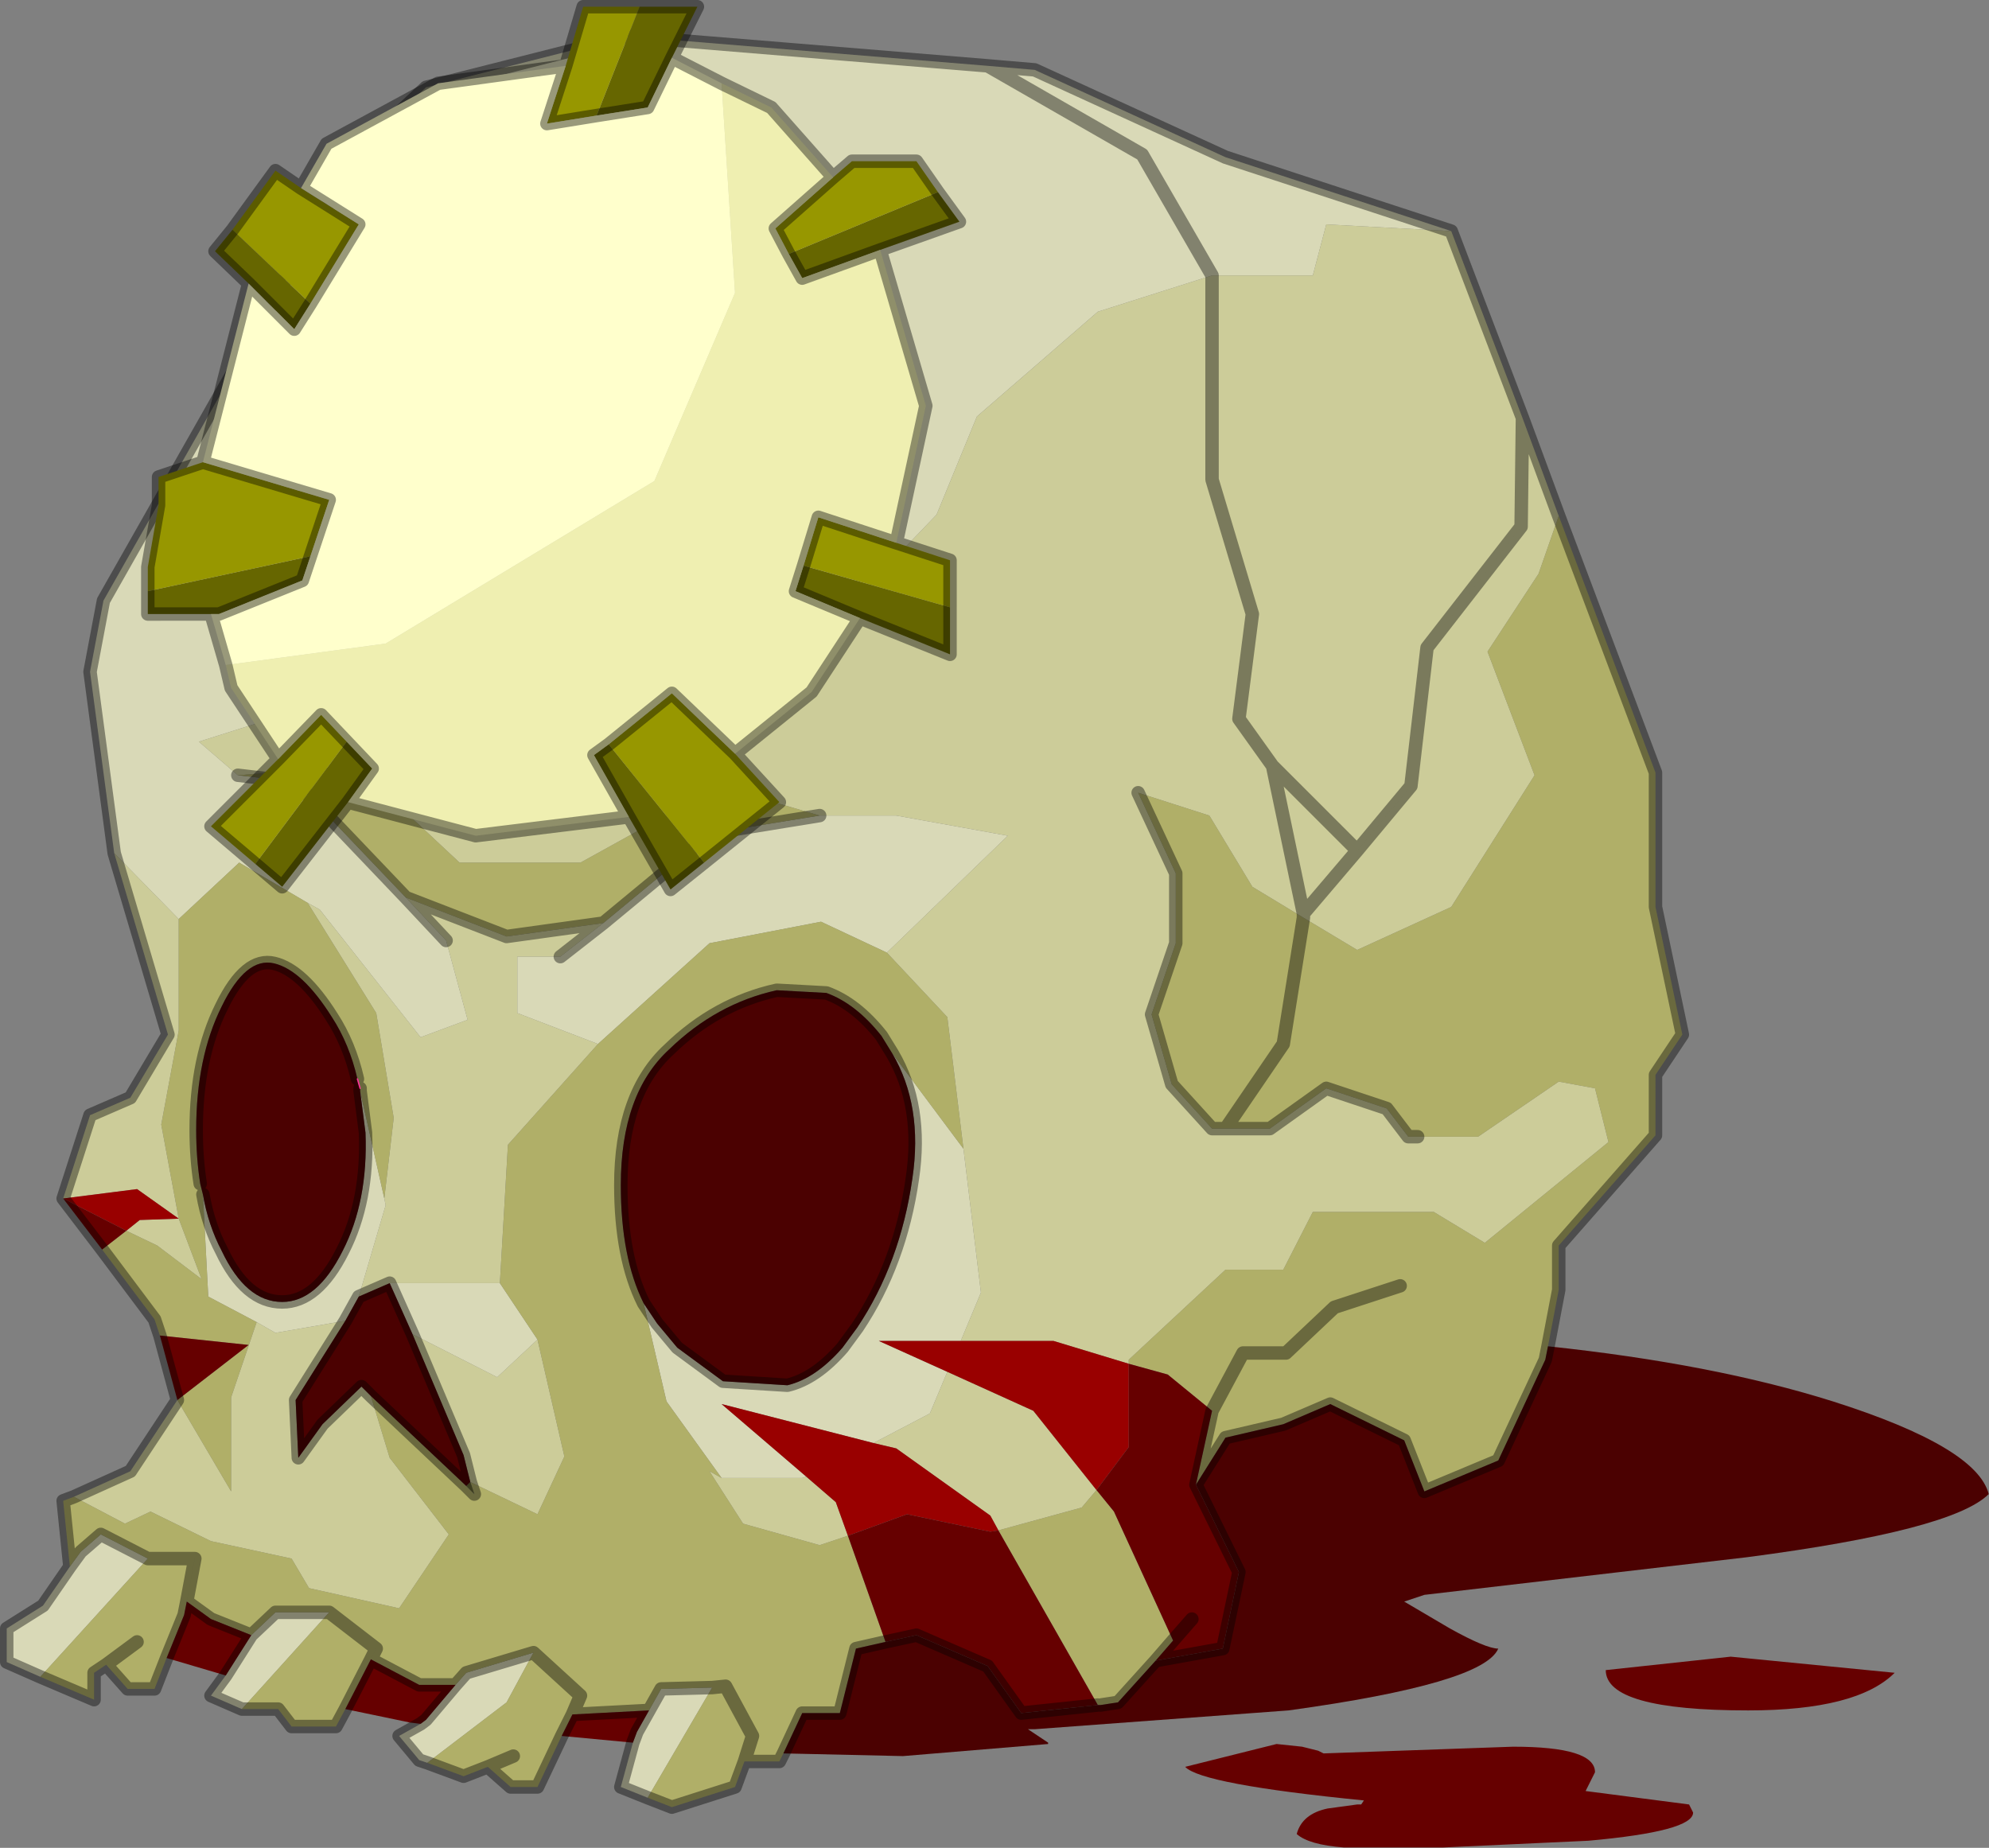<svg viewBox="0 0 132.33 122.95" xmlns="http://www.w3.org/2000/svg" xmlns:xlink="http://www.w3.org/1999/xlink"><rect x="0" y="0" width="132.33" height="122.95" fill="#808080" stroke="none"/><use transform="scale(1.788)" width="74" height="68.75" xlink:href="#a"/><defs><use width="74" height="68.75" xlink:href="#b" id="a"/><g id="b"><path d="M53.75 8.35 49.1 8.1l-.5 1.9h-3.75l-2.6-4.5-5.75-3.3 5.75 3.3 2.6 4.5-4.25 1.35-4.5 3.9-1.5 3.65-4.65 4.85L19 27.35l-6-1.85-5.85 1.85L8.6 28.6l2.15.25 4.1 4.3 1.5 1.6.8 2.95-1.75.65-3.75-4.75-.45-.25-2.55-1.5-2.25 2.1L4 31.5l-.9-6.75.5-2.65 9.5-16.75L15.6 3l7.5-1.9 13.4 1.1 1.75.15 7.1 3.25 8.4 2.75m-29.9 58.3-1-.4.45-1.65.15-.4.9-1.6 1.9-.05-2.4 4.1m-8.2-1.3-.3-.1-.75-.9.8-.45.2-.15 1.1-1.3.4-.45 2.5-.75-1 1.85-2.95 2.25m-6.9-2-1.15-.5.55-.75.95-1.5.9-.85h2l-3.25 3.6m-7.5-1.2L0 61.6v-1.25l1.35-.85 1-1.45.4-.55.75-.65 1.75.9-4 4.4m29-32.05h2.85l4.15.75-4.5 4.35-2.45-1.15-4.15.8L22 38.6l-3-1.15v-2.1h1.6l1.6-1.25 4.05-3.35 4-.65m5.35 12.4.65 5.35-.75 1.8h-3.05L35 50.8l-.65 1.55-2.1 1.1L26.6 52l3.15 2.7-.15.05h-3l-2.05-2.85-.85-3.65.5.75.75.9 1.7 1.25 2.4.15q1.05-.25 2.05-1.4l.55-.75q1.6-2.4 2.05-5.55.4-2.7-.75-4.65l2.65 3.55m-21.55 1.85.05.25-1 3.4-.5.9-2.6.45-.7-.4L7.5 48l-.2-3.8q.2 1.15.7 2.1.9 1.9 2.25 1.9 1.3 0 2.25-1.9.95-1.85.85-4.4l-.2-1.55.9 4m.2 3.15h4.1l1.4 2.1-1.5 1.4-3.15-1.6-.85-1.9" fill="#d9d9b7" fill-rule="evenodd" transform="translate(.25 .25)"/><path d="M44.85 10h3.75l.5-1.9 4.65.25 2.65 6.95-.05 4.05-3.5 4.5-.6 5.15-2 2.4-3.15-3.15-1.25-1.75.5-3.9-1.5-5V10v7.6l1.5 5-.5 3.9 1.25 1.75 3.15 3.15 2-2.4.6-5.15 3.5-4.5.05-4.05 1.35 3.65L57 21.1 55.1 24l1.75 4.6-3.1 4.9-3.5 1.6-2-1.2-1.9-1.15-1.6-2.65-2.65-.85 1.4 3v2.6l-.9 2.65.75 2.6 1.5 1.65H47l2.1-1.5 2.25.75.8 1.05h2.6l3-2.05 1.35.25.5 2L55 46l-1.9-1.15h-4.5L47.5 47h-2.15l-3.6 3.35v.15l-2.8-.85H35.5l.75-1.8-.65-5.35-.6-4.9-2.25-2.4 4.5-4.35-4.15-.75h-2.85L26.5 29l-5.15 2.85h-4.5L13 28.25l-4.4.35-1.45-1.25L13 25.5l6 1.85 10.95-3.6 4.65-4.85 1.5-3.65 4.5-3.9L44.85 10M2.5 55.45l2.1-.95 1.75-2.65 2 3.4v-3.5l.95-2.8.7.4 2.6-.45-1.85 2.95.1 2.15.9-1.25 1.45-1.4.35.35.7 2.3 2.2 2.85-1.85 2.75-3.35-.75-.65-1.1-3-.65L5.35 56l-.95.45-1.9-1m-.4-11.1 1-3.1 1.5-.65L6 38.25 4 31.5l2.4 2.45v4.15l-.65 3.5.65 3.5.85 2.25L5.6 46.1l-1.15-.55.5-.4 1.45-.05L4.85 44l-2.75.35m45-16.1 1.15 5.5v.15-.15l-1.15-5.5m1.15 5.5 2-2.35-2 2.35m-33.4-.6 3.75 1.45 3.6-.5-1.6 1.25H19v2.1l3 1.15-3.35 3.75-.3 5.15h-4.1l-1.15.5 1-3.4-.05-.25.35-3-.65-3.9-2.55-4.1.45.25 3.75 4.75 1.75-.65-.8-2.95-1.5-1.6m.25 16.25 3.15 1.6 1.5-1.4 1 4.35-1 2.15-2.5-1.2-.25-1-1.9-4.5m11.5 5.35h3l.15-.05 1.1.95.45 1.25-1.05.35-2.85-.8-1.25-1.95.45.25m5.65-1.3 2.1-1.1.65-1.55 3.2 1.45 2.35 2.95-.55.65-3.1.85-.3-.55-3.5-2.5-.85-.2" fill="#cc9" fill-rule="evenodd" transform="translate(.25 .25)"/><path d="m48.25 33.9 2 1.2 3.5-1.6 3.1-4.9L55.1 24l1.9-2.9.75-2.15 3.6 9.55v5l1 4.75-1 1.5V42l-3.6 4.1v1.65l-.4 2.1-.1.5-1.75 3.75-2.75 1.15-.75-1.9L49.25 52l-1.75.75-2.15.5-1.1 1.75.6-2.75L46 50.1h1.6l1.8-1.7 2.45-.8-2.45.8-1.8 1.7H46l-1.15 2.15-1.65-1.35-1.45-.4v-.15l3.6-3.35h2.15l1.1-2.15h4.5L55 46l4.6-3.75-.5-2-1.35-.25-3 2.05h-2.6l-.8-1.05-2.25-.75-2.1 1.5h-2.15l-1.5-1.65-.75-2.6.9-2.65v-2.6l-1.4-3 2.65.85 1.6 2.65 1.9 1.15-.75 4.7-2.15 3.15 2.15-3.15.75-4.7M28.9 65l-.15.3h-1.3l-.35.95-2.35.75-.9-.35 2.4-4.1-1.9.05-.45.8-2.85.15.3-.7-1.75-1.6 1.75 1.6-.3.7-.4.8-.9 1.9h-1l-.85-.75-.9.35-1.35-.5 2.95-2.25 1-1.85-2.5.75-.4.45h-1.35l-1.8-.95.2-.4L12 59.75l1.75 1.35-.2.4-.95 1.85-.35.65H10.6l-.5-.65H8.75l3.25-3.6h-2l-.9.85-1.5-.6-.9-.65.3-1.6H5.25 7l-.3 1.6-.1.5-.65 1.6-.45 1.15h-1l-.8-.9-.45.3v1l-2-.85 4-4.4-1.75-.9-.75.65-.4.55-.25-2.45.4-.15 1.9 1 .95-.45 2.25 1.1 3 .65.65 1.1 3.35.75 1.85-2.75-2.2-2.85-.7-2.3 3.55 3.35.3.3-.15-.45 2.5 1.2 1-2.15-1-4.35-1.4-2.1.3-5.15L22 38.6l4.15-3.75 4.15-.8 2.45 1.15L35 37.6l.6 4.9-2.65-3.55-.4-.65q-.95-1.2-2.05-1.6l-1.85-.1q-2.25.5-4 2.2-1.8 1.65-1.8 5.05 0 2.7.85 4.4l.85 3.65 2.05 2.85-.45-.25 1.25 1.95 2.85.8 1.05-.35 1.4 3.95-1.1.25-.6 2.4h-1.4l-.7 1.5M5.7 49.45l-.2-.6-1.95-2.6.9-.7 1.15.55 1.65 1.25-.85-2.25-.65-3.5.65-3.5v-4.15l2.25-2.1 2.55 1.5 2.55 4.1.65 3.9-.35 3-.9-4v-.1l-.1-.35q-.3-1.3-.95-2.3-1.1-1.75-2.15-2T8 37.2q-.95 1.9-.95 4.6 0 1.05.15 2l.1.4.2 3.8 1.8.95-.95 2.8v3.5l-2-3.4L9 49.8l-3.3-.35M8.6 28.6l4.4-.35 3.85 3.6h4.5L26.5 29l3.75 1.1-4 .65-4.05 3.35-3.6.5-3.75-1.45-4.1-4.3-2.15-.25m28.3 28.1 3.1-.85.55-.65.65.8 2.2 4.8-.65.75-1.4 1.55-.65.1h-.1l-3.7-6.5m-10.65 5.85.5-.05 1 1.85-.3.95.3-.95-1-1.85-.5.05m-21.4-1.7-1.15.85 1.15-.85m14 4.25-.95.4.95-.4" fill="#b0af68" fill-rule="evenodd" transform="translate(.25 .25)"/><path d="m17.1 55.05.15-.15.15.45-.3-.3" fill="#663" fill-rule="evenodd" transform="translate(.25 .25)"/><path d="M35.5 49.65h3.45l2.8.85v3.1l-1.2 1.6-2.35-2.95L35 50.8l-2.55-1.15h3.05m-31.05-4.1-2.35-1.2L4.85 44l1.55 1.1-1.45.05-.5.4m25.3 9.15L26.6 52l5.65 1.45.85.2 3.5 2.5.3.55-.3.05-3.1-.65-2.2.8-.45-1.25-1.1-.95" fill="#900" fill-rule="evenodd" transform="translate(.25 .25)"/><path d="m23.3 64.6-2.65-.25.4-.8 2.85-.15-.45.8-.15.4m-7.9-.7-.4-.05-2.4-.5.95-1.85 1.8.95h1.35l-1.1 1.3-.2.15m-7.25-1.8-2.2-.65.65-1.6.1-.5.9.65 1.5.6-.95 1.5m-1.8-10.25-.65-2.4 3.3.35-2.65 2.05m-2.8-5.6-1.45-1.9 2.35 1.2-.9.7m38.2 4.25 1.45.4 1.65 1.35-.6 2.75 1.6 3.25-.6 2.85-2.5.45.65-.75.7-.8-.7.8-2.2-4.8-.65-.8 1.2-1.6v-3.1M31.3 56.9l2.2-.8 3.1.65.3-.05 3.7 6.5-2.85.3-1.25-1.75-2.65-1.15-1.15.25-1.4-3.95m31.45 10.3q0 .7-3.9 1.05l-5.4.25h-3.7q-1.3-.1-1.75-.5.2-.75 1.15-.95l1.1-.15h.15l.1-.15q-6.05-.6-6.65-1.25l3.4-.85.95.1.6.15.2.1 7.05-.25q3.05 0 3.05.95l-.35.7 3.85.5.15.3m7.5-5.2q-1.4 1.4-5.45 1.4-5.3 0-5.3-1.5l4.65-.5 6.1.6" fill="#600" fill-rule="evenodd" transform="translate(.25 .25)"/><path d="M57.35 49.85q6.15.65 10.6 2.05 5.35 1.7 5.8 3.45-1.35 1.35-9 2.35l-12 1.4-.75.25 1.7 1q1.35.75 1.8.75-.55 1.3-7.8 2.3l-9.45.7H38l.75.5v.05l-5.4.45-4.45-.1.7-1.5H31l.6-2.4 1.1-.25 1.15-.25 2.65 1.15 1.25 1.75 2.85-.3h.1l.65-.1 1.4-1.55 2.5-.45.6-2.85-1.6-3.25 1.1-1.75 2.15-.5 1.75-.75L52 53.35l.75 1.9 2.75-1.15 1.75-3.75.1-.5M13.1 48l1.15-.5.85 1.9 1.9 4.5.25 1-.15.15-3.55-3.35-.35-.35-1.45 1.4-.9 1.25-.1-2.15 1.85-2.95.5-.9m-5.9-4.2q-.15-.95-.15-2 0-2.7.95-4.6.9-1.85 1.95-1.6t2.15 2q.65 1 .95 2.3l.1.35v.1l.2 1.55q.1 2.55-.85 4.4-.95 1.9-2.25 1.9-1.35 0-2.25-1.9-.5-.95-.7-2.1l-.1-.4m16.5 4.45q-.85-1.7-.85-4.4 0-3.4 1.8-5.05 1.75-1.7 4-2.2l1.85.1q1.1.4 2.05 1.6l.4.65q1.15 1.95.75 4.65-.45 3.15-2.05 5.55l-.55.75q-1 1.15-2.05 1.4l-2.4-.15-1.7-1.25-.75-.9-.5-.75" fill="#4b0101" fill-rule="evenodd" transform="translate(.25 .25)"/><path d="m54 8.6-8.4-2.75-7.1-3.25-1.75-.15 5.75 3.3 2.6 4.5v7.6l1.5 5-.5 3.9 1.25 1.75 3.15 3.15 2-2.4.6-5.15 3.5-4.5.05-4.05L54 8.6m4 10.6-1.35-3.65M58 19.2l3.6 9.55v5l1 4.75-1 1.5v2.25l-3.6 4.1V48l-.4 2.1M29.15 65.25l-.15.3h-1.3l-.35.95-2.35.75-.9-.35-1-.4.45-1.65m-2.65-.25-.9 1.9h-1l-.85-.75-.9.35-1.35-.5-.3-.1-.75-.9.8-.45.2-.15 1.1-1.3.4-.45 2.5-.75 1.75 1.6-.3.7 2.85-.15-.45.8-.15.4m-10.7-1.25-.35.65h-1.65l-.5-.65H9l-1.15-.5.55-.75.95-1.5.9-.85h2L14 61.35l-.2.4 1.8.95h1.35m-10.75-1-.45 1.15h-1l-.8-.9-.45.3v1l-2-.85-1.25-.55V60.6l1.35-.85 1-1.45-.25-2.45.4-.15 2.1-.95L6.6 52.1l-.65-2.4-.2-.6-1.95-2.6-1.45-1.9 1-3.1 1.5-.65 1.4-2.35-2-6.75-.9-6.75.5-2.65 9.5-16.75 2.5-2.35 7.5-1.9 13.4 1.1m11.75 31.7V34l-1.15-5.5m5.4 13.8h-.35l-.8-1.05-2.25-.75-2.1 1.5H45.1l-1.5-1.65-.75-2.6.9-2.65v-2.6l-1.4-3m8.15 2.15-2 2.35m-2.9 8 2.15-3.15.75-4.7M45.1 52.5l1.15-2.15h1.6l1.8-1.7 2.45-.8m-7 4.65-.6 2.75 1.1-1.75 2.15-.5 1.75-.75 2.75 1.35.75 1.9 2.75-1.15 1.75-3.75.1-.5M22.45 34.35l-3.6.5-3.75-1.45 1.5 1.6m-3.25 13.25 1.15-.5.85 1.9m5.5-14.05 1.6-1.25L26.5 31l4-.65M15.1 33.4 11 29.1l-2.15-.25m-1.4 15.2q-.15-.95-.15-2 0-2.7.95-4.6.9-1.85 1.95-1.6t2.15 2q.65 1 .95 2.3m.1.35v.1l.2 1.55q.1 2.55-.85 4.4-.95 1.9-2.25 1.9-1.35 0-2.25-1.9-.5-.95-.7-2.1m5.3 4.7.5-.9m10.6.25q-.85-1.7-.85-4.4 0-3.4 1.8-5.05 1.75-1.7 4-2.2l1.85.1q1.1.4 2.05 1.6l.4.65q1.15 1.95.75 4.65Q33.5 47 31.9 49.4l-.55.75q-1 1.15-2.05 1.4l-2.4-.15-1.7-1.25-.75-.9-.5-.75m9 12.6 1.15-.25L36.75 62 38 63.75l2.85-.3m-11.7 1.8.7-1.5h1.4l.6-2.4 1.1-.25m-5.25 4.45.3-.95-1-1.85-.5.05m-2.35.85.45-.8 1.9-.05m-5.6 1.8.4-.8m-3.8-8.65-.25-1-1.9-4.5m2.15 5.5.15.45-.3-.3-3.55-3.35-.35-.35L12 53l-.9 1.25-.1-2.15 1.85-2.95M2.6 58.3l.4-.55.75-.65 1.75.9h1.75l-.3 1.6.9.65 1.5.6m-5.4 1.1 1.15-.85m1.85-1.5-.1.5-.65 1.6m11.95 4.05.95-.4m-5.3-3.6-.95 1.85M43 61.8l2.5-.45.6-2.85-1.6-3.25m-.85 5.8.7-.8M43 61.8l.65-.75m-2.7 2.4.65-.1L43 61.8" fill="none" stroke="#000" stroke-linecap="round" stroke-linejoin="round" stroke-opacity=".4" stroke-width=".5"/><path d="m13.3 40.15.1.35" fill="none" stroke="#f39" stroke-linecap="round" stroke-linejoin="round" stroke-width=".05"/><path d="m23.55 0-1.6 4.05-1.85.3.7-2.15.65-2.2h2.1M10.1 28l1.6-1.65.95 1-3.4 4.55-1.65-1.4 2.5-2.5m12.3-.55 2.35-1.9 2.35 2.25 1.65 1.8-2.8 2.25-3.55-4.4m7.25-6.65.55-1.8 2.9.95 2 .65v1.75l-5.45-1.55M29.1 9.2l-.5-.95 2.15-1.9.7-.6h2.4l.8 1.15-5.55 2.3M8.4 8.3 10 6.1l.95.65L13.1 8.1l-1.8 2.95L8.4 8.3m-1.1 8.65 4.7 1.4-.7 2.1-6.05 1.3v-.9l.4-2.3V17.5l1.65-.55" fill="#979700" fill-rule="evenodd" transform="translate(.25 .25)"/><path d="M21.95 4.05 23.55 0h2.15l-.95 1.9-.9 1.85-1.9.3m-9.3 23.3.95 1-.9 1.25-2.45 3.15-1-.85 3.4-4.55m10.5 2.8-1.3-2.3.55-.4 3.55 4.4-1.25 1-1.55-2.7m8.6-7.4-2.4-1 .3-.95 5.45 1.55v1.75l-3.35-1.35m.75-13.7-2.9 1.05-.5-.9 5.55-2.3.8 1.1-2.95 1.05M9 10.3 7.75 9.1l.65-.8 2.9 2.75-.6.95L9 10.3m2.3 10.15-.3.9-3.1 1.25H5.25v-.85l6.05-1.3" fill="#660" fill-rule="evenodd" transform="translate(.25 .25)"/><path d="m20.8 2.2-.7 2.15 1.85-.3 1.9-.3.9-1.85 1.85.95.5 7.8-3 7-10 6.05-5.95.8-.55-1.9h.3l3.1-1.25 1-3-4.7-1.4L9 10.3l1.7 1.7.6-.95 1.8-2.95-2.15-1.35.95-1.65 4.15-2.25 4.75-.65" fill="#ffc" fill-rule="evenodd" transform="translate(.25 .25)"/><path d="m26.6 2.85 1.85.9 2.3 2.6-2.15 1.9.5.95.5.9 2.9-1.05 1.7 5.8-1.1 5.1-2.9-.95-.55 1.8-.3.95 2.4 1-1.8 2.75-2.85 2.3-2.35-2.25-2.35 1.9-.55.4 1.3 2.3-5.7.7-4.75-1.25.9-1.25-1.9-2L10.1 28l-1.75-2.65-.2-.85 5.95-.8 10-6.05 3-7-.5-7.8" fill="#efefb1" fill-rule="evenodd" transform="translate(.25 .25)"/><path d="M23.8.25h-2.1l-.65 2.2-.7 2.15 1.85-.3 1.9-.3.9-1.85.95-1.9H23.8m3.05 2.85L25 2.15m6 4.45L28.7 4l-1.85-.9M8.4 24.75l.2.85 1.75 2.65 1.6-1.65 1.9 2-.9 1.25 4.75 1.25 5.7-.7-1.3-2.3.55-.4L25 25.8l2.35 2.25 2.85-2.3L32 23l-2.4-1 .3-.95.55-1.8 2.9.95 1.1-5.1-1.7-5.8-2.9 1.05-.5-.9-.5-.95L31 6.6l.7-.6h2.4l.8 1.15.8 1.1-2.95 1.05m-23.5 1.25L8 9.35l.65-.8 1.6-2.2.95.65.95-1.65L16.3 3.1l4.75-.65m-11.8 8.1-1.7 6.65 4.7 1.4-1 3-3.1 1.25h-.3l.55 1.9M11.2 7l2.15 1.35-1.8 2.95-.6.95-1.7-1.7m-1.4 12.3H5.5V21.1l.4-2.3v-1.05l1.65-.55m2.8 11.05-2.5 2.5 1.65 1.4 1 .85 2.45-3.15m22.4-7.25v1.75L32 23m3.35-.4v-1.75l-2-.65M23.4 30.4l1.55 2.7 1.25-1 2.8-2.25-1.65-1.8" fill="none" stroke="#000" stroke-linecap="round" stroke-linejoin="round" stroke-opacity=".4" stroke-width=".5"/></g></defs></svg>